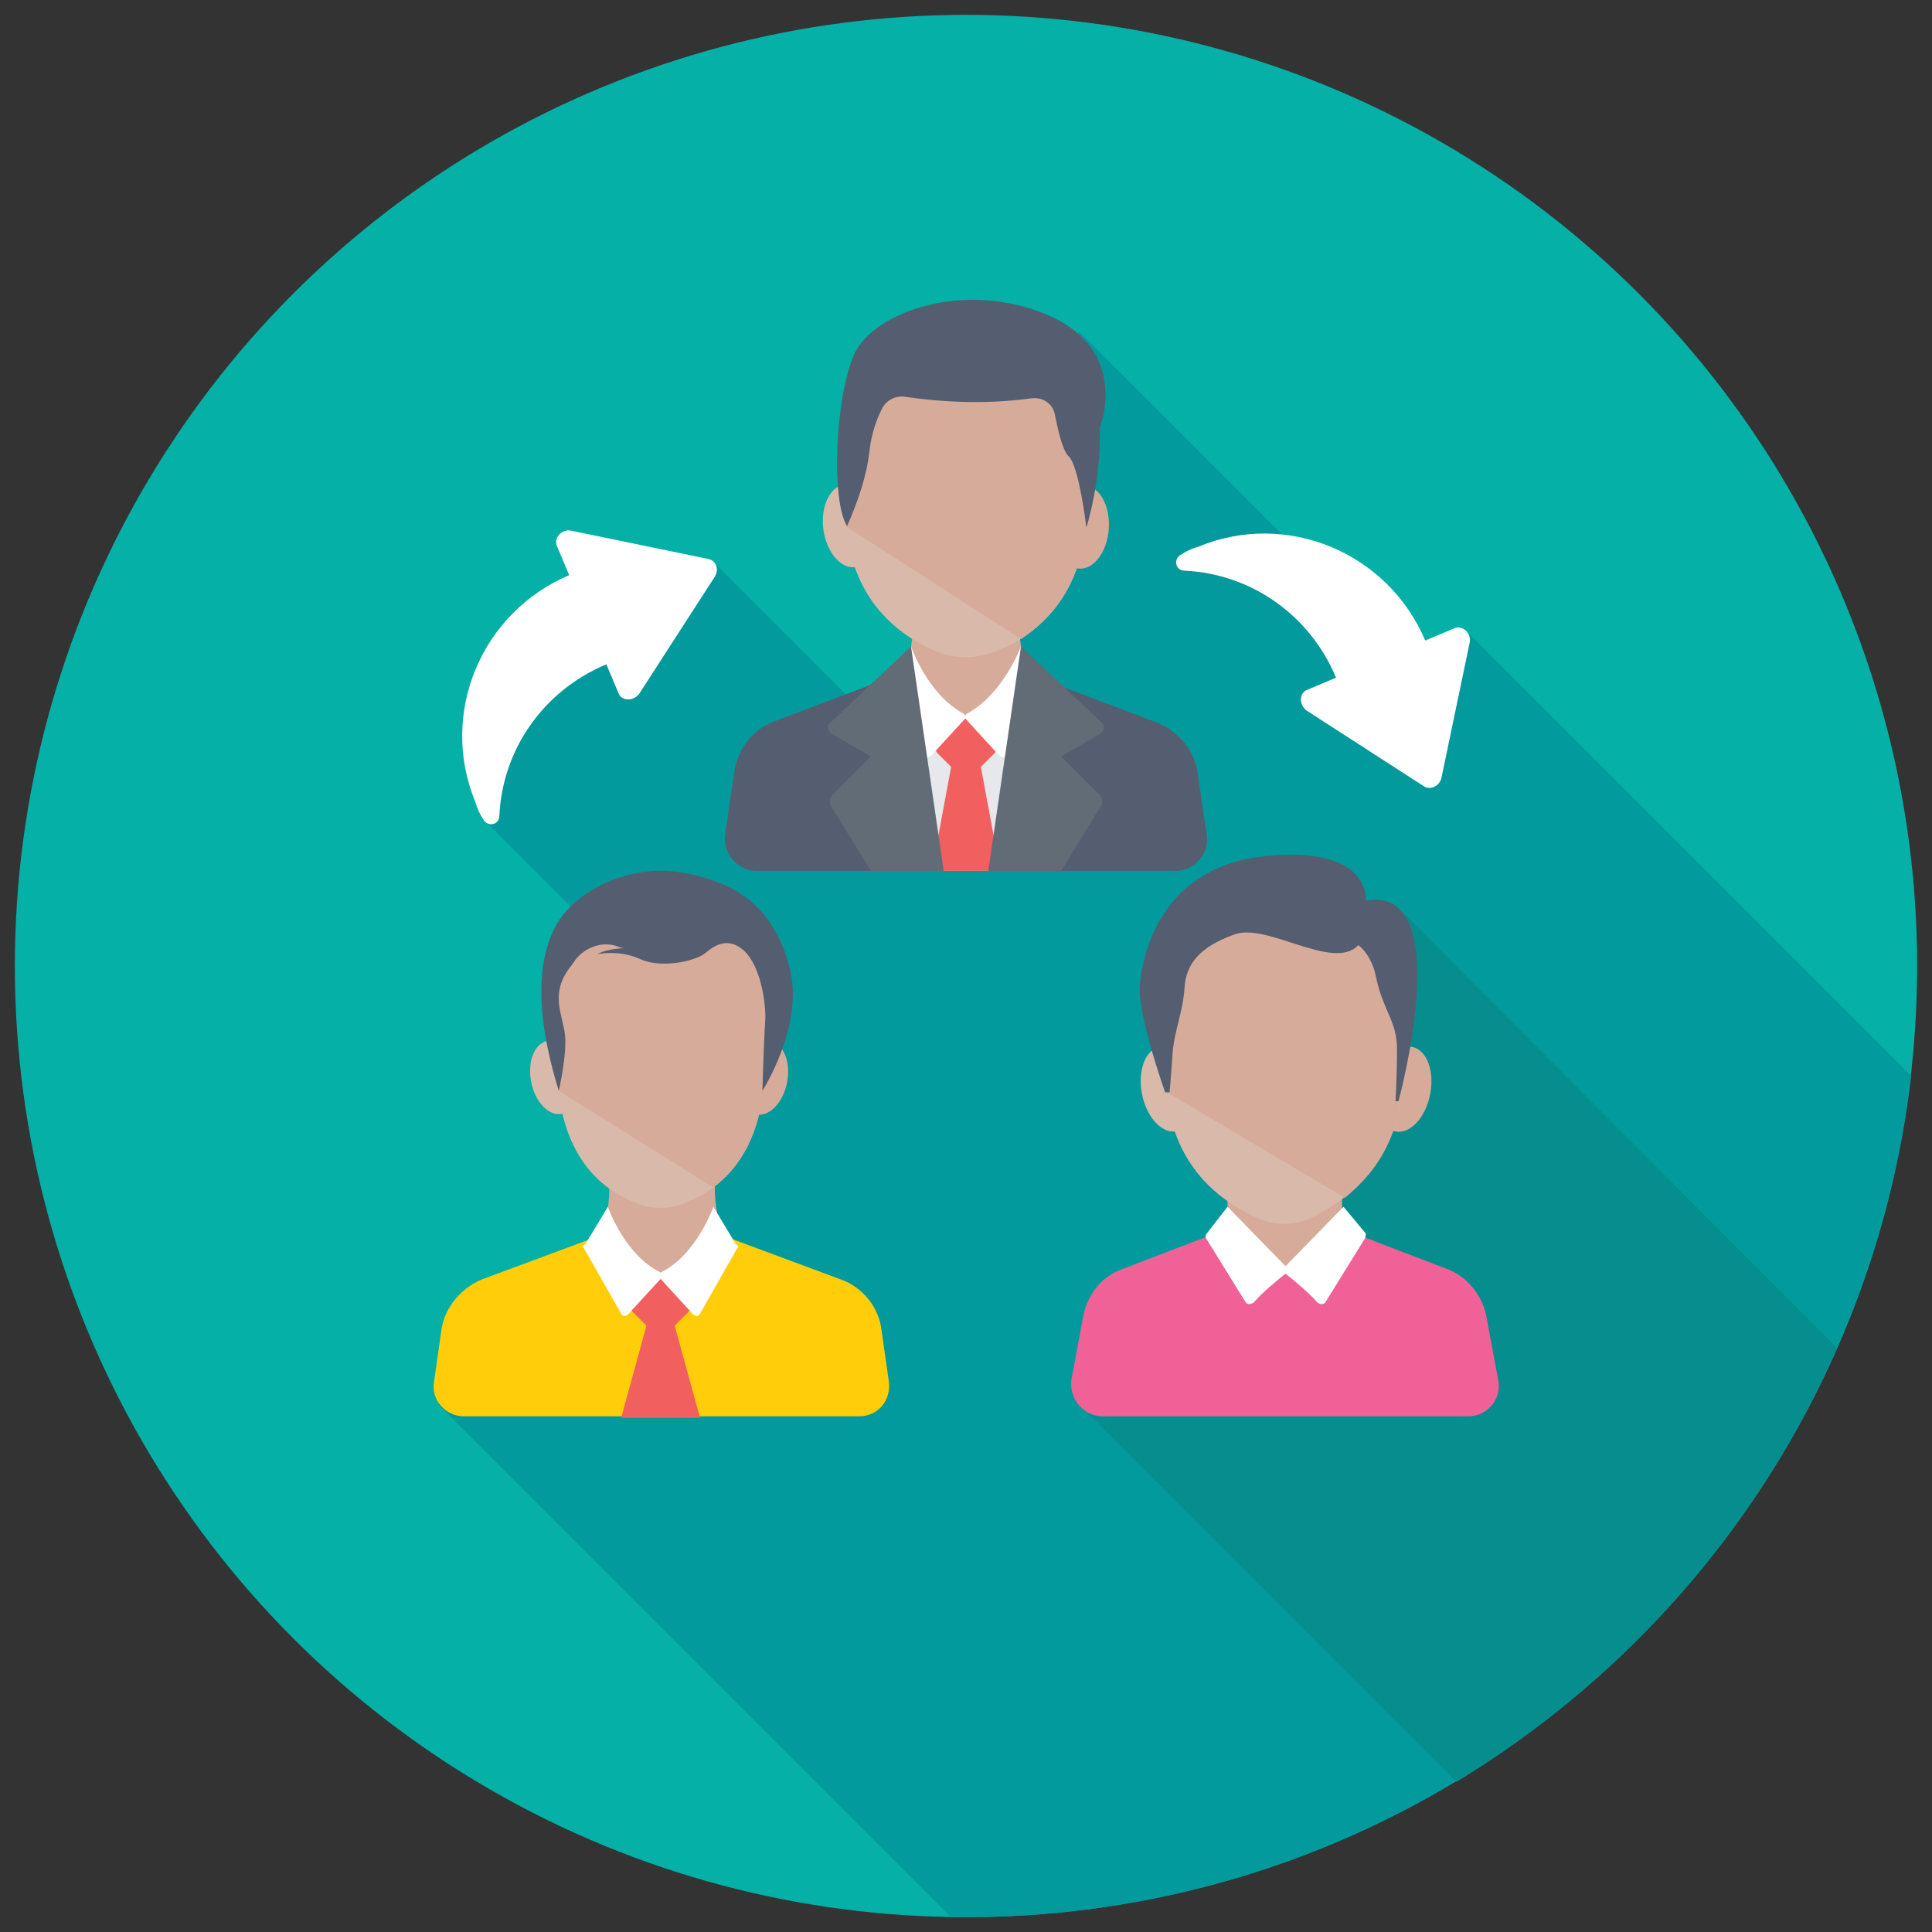 <?xml version="1.0" ?><svg id="Layer_1" style="enable-background:new 0 0 130 130;" version="1.1" viewBox="0 0 130 130" xml:space="preserve" xmlns="http://www.w3.org/2000/svg" xmlns:xlink="http://www.w3.org/1999/xlink"><rect x="0" y="0" width="130" height="130" fill="#333333" stroke="none"/><style type="text/css">
	.st0{fill:#C6DFDC;}
	.st1{fill:#95CECD;}
	.st2{fill:#545E70;}
	.st3{fill:#49C7EF;}
	.st4{fill:#17B6EA;}
	.st5{fill:#FFFFFF;}
	.st6{fill:#E6E8EB;}
	.st7{fill:#F15F5E;}
	.st8{fill:#D9B9A9;}
	.st9{fill:#D6AB9A;}
	.st10{fill:#53B95A;}
	.st11{fill:#3D9C46;}
	.st12{fill:#F06197;}
	.st13{fill:#E2247E;}
	.st14{fill:#FFCD0A;}
	.st15{fill:#F6AF1A;}
	.st16{fill:#0795CE;}
	.st17{fill:#42A3DB;}
	.st18{fill:#347CBE;}
	.st19{fill:#2972A9;}
	.st20{fill:#EBD3B1;}
	.st21{fill:#DCC08E;}
	.st22{fill:#CFD5DF;}
	.st23{fill:#E4C1B1;}
	.st24{fill:#6B5969;}
	.st25{fill:#7D6C7C;}
	.st26{fill:#5B4B57;}
	.st27{fill:#F04D45;}
	.st28{fill:#CD2F30;}
	.st29{fill:#626C77;}
	.st30{fill:#454E5C;}
	.st31{fill:#BED530;}
	.st32{fill:#ACC437;}
	.st33{fill:#8663A7;}
	.st34{fill:#9377B6;}
	.st35{fill:#85BDBA;}
	.st36{fill:#1F68B0;}
	.st37{fill:#2A519C;}
	.st38{fill:#A34A9B;}
	.st39{fill:#893886;}
	.st40{fill:#FCD65E;}
	.st41{fill:#F49C20;}
	.st42{fill:#EC7B24;}
	.st43{fill:#1C8141;}
	.st44{fill:#ACB2B9;}
	.st45{fill:#EE3E88;}
	.st46{fill:#C91979;}
	.st47{fill:#7B2E7A;}
	.st48{fill:#D7E14A;}
	.st49{fill:#A4B83A;}
	.st50{fill:#05B0A6;}
	.st51{fill:#34BDB3;}
	.st52{fill:#029A9C;}
	.st53{fill:#068E8E;}
	.st54{fill:#226AB3;}
	.st55{fill:#545B86;}
	.st56{fill:#4D4D79;}
	.st57{fill:#D28F29;}
	.st58{fill:#F6E7C6;}
	.st59{fill:#2F81C4;}
</style><g><g><g><circle class="st50" cx="65" cy="65" r="64"/></g></g><g><g><path class="st52" d="M128.6,72.4L98.4,42.2l-3.2,2.7L72.6,22.3L64.8,48l-4,2.6L48.1,37.9c-9.8,1.4-15.4,6.8-15.5,17.3L48.4,71     l-12,22.6l-6.9,0.9L64,129c0.3,0,0.7,0,1,0C97.9,129,124.9,104.2,128.6,72.4z"/></g></g><g><g><g><path class="st53" d="M123.6,90.7L94.5,61.5l-7.5,8.8L84.4,89l-11.5,5.8l25.1,25.1C109.2,113.1,118.3,102.9,123.6,90.7z"/></g></g></g><g><g><g><g><g><g><g><g><g><g><path class="st14" d="M57.8,95.3H31.2c-1.2,0-2.2-1.1-2-2.3l0.5-3.5c0.2-1.5,1.3-2.8,2.7-3.4l7.8-2.9l0.6,2.7h7.4             l0.6-2.7l7.8,2.9c1.4,0.5,2.5,1.8,2.7,3.3l0.5,3.5C60,94.2,59.1,95.3,57.8,95.3z"/></g></g></g></g><g><g><g><path class="st9" d="M48.1,79.9v-1.4h-7.1v1.4c0,1.2-0.2,2.3-0.7,3.4c0.4,0.7,0.8,1.4,1.3,2.1c0.1,0.2,0.2,0.3,0.3,0.5            h5.2c0.5-0.8,0.9-1.6,1.4-2.4c0.1-0.1,0.1-0.2,0.2-0.3C48.3,82.2,48.1,81.1,48.1,79.9z"/></g></g></g><g><g><g><g><path class="st7" d="M43.5,89.2l-1.7,6.2h5.3l-1.7-6.2l0.9-0.9c0.2-0.2,0.2-0.4,0-0.6l-1.6-1.6c-0.2-0.2-0.4-0.2-0.6,0             l-1.5,1.6c-0.2,0.2-0.2,0.4,0,0.6L43.5,89.2z"/></g></g></g></g><g><g><g><g><path class="st5" d="M49.6,84l-2.5,4.4c-0.1,0.2-0.3,0.2-0.5,0l-2.2-2.4c-0.1-0.1-0.1-0.3,0.1-0.4             c2.4-1.2,3.5-4.4,3.5-4.4l1.5,2.5C49.7,83.8,49.7,83.9,49.6,84z"/></g></g></g><g><g><g><path class="st5" d="M39.3,84l2.5,4.4c0.1,0.2,0.3,0.2,0.5,0l2.2-2.4c0.1-0.1,0.1-0.3-0.1-0.4c-2.4-1.2-3.5-4.4-3.5-4.4             l-1.5,2.5C39.2,83.8,39.2,83.9,39.3,84z"/></g></g></g></g></g></g></g><g><g><g><g><g><ellipse class="st8" cx="37.3" cy="72.5" rx="1.6" ry="2.5" transform="matrix(0.981 -0.194 0.194 0.981 -13.346 8.608)"/></g></g><g><g><ellipse class="st9" cx="51.4" cy="72.5" rx="2.5" ry="1.6" transform="matrix(0.194 -0.981 0.981 0.194 -29.705 108.891)"/></g></g></g></g><g><g><path class="st8" d="M51.4,72.4c-0.2,5.6-3.2,7.7-5.2,8.5c-1.1,0.5-2.4,0.5-3.5,0c-2.1-0.8-5.2-3.1-5.2-9.2         c0-0.7,0-1.3,0.1-1.9c-0.1-0.2-0.2-0.5-0.2-0.7c-0.5-1.4-0.5-3.3,0.4-4.6c1.4-2.1,3.8-3.5,6.4-3.3c2.3,0.2,4.6,0.6,6.3,2.2         c0.9,0.8,1.6,2,1.7,3.2c0.1,1.1,0.2,2.1,0.3,3.2C52.6,70.8,52.1,71.7,51.4,72.4z"/></g></g><g><g><path class="st9" d="M37.6,73.4L48,79.9c1.6-1.2,3.3-3.5,3.4-7.5c0.7-0.6,1.2-1.6,1.2-2.6c-0.1-1.1-0.1-2.1-0.3-3.2         c-0.2-1.2-0.8-2.4-1.7-3.2c-1.7-1.5-4.1-2-6.3-2.2c-2.6-0.2-5,1.3-6.4,3.3c-0.9,1.3-0.9,3.1-0.4,4.6c0.1,0.2,0.2,0.5,0.2,0.7         c-0.1,0.6-0.1,1.3-0.1,1.9C37.5,72.3,37.5,72.9,37.6,73.4z"/></g></g><g><g><g><path class="st2" d="M37.6,73.4c0,0,0.6-2.6,0.4-3.9c-0.2-1.3-0.9-2.6,0.2-4.2c0.2-0.3,0.4-0.5,0.5-0.7          c0.7-0.9,1.9-1.3,2.9-0.9c0.2,0.1,0.4,0.1,0.5,0.1c0,0-1.2,0-1.9,0.4c0,0,1.4-0.3,2.8,0.3c1.4,0.7,3.8,0.2,4.5-0.4          c0.6-0.5,1.5-1.1,2.6-0.1c1,1,1.4,3.1,1.4,4.5c-0.1,1.4-0.2,4.9-0.2,4.9s2.7-4.2,1.9-8c-1.1-4.6-3.9-6.1-7.4-6.7          c-3.6-0.6-7.5,1.4-8.6,4C36.3,64.6,35.9,67.9,37.6,73.4z"/></g></g></g></g></g></g></g><g><g><g><g><path class="st12" d="M98.8,95.3H74.2c-1.3,0-2.3-1.2-2.1-2.5l0.8-4.3c0.3-1.4,1.2-2.6,2.6-3.1l7.3-2.8h7.3l7.3,2.8       c1.3,0.5,2.3,1.7,2.6,3.1l0.8,4.3C101.1,94.1,100.1,95.3,98.8,95.3z"/></g></g></g><g><g><g><g><path class="st9" d="M90.5,83.4v-1.2c-0.1-0.3-0.2-0.7-0.2-1v-4.7h-7.7v4.7c0,0.5-0.1,1-0.3,1.4v0.8c0,1.1,0.9,1.9,1.9,1.9        h4.3C89.6,85.4,90.5,84.5,90.5,83.4z"/></g></g></g><g><g><g><g><g><ellipse class="st8" cx="78.6" cy="73.3" rx="1.8" ry="2.9" transform="matrix(0.981 -0.194 0.194 0.981 -12.719 16.614)"/></g></g><g><g><ellipse class="st9" cx="94.5" cy="73.3" rx="2.9" ry="1.8" transform="matrix(0.194 -0.981 0.981 0.194 4.225 151.776)"/></g></g></g></g><g><g><g><path class="st8" d="M94.4,72c0,6.2-3.7,8.7-6.1,9.9c-1.2,0.6-2.6,0.6-3.8,0c-2.4-1.1-6.1-3.6-6.1-9.9c0-0.5,0-1,0.1-1.4         c0-0.1,0-0.1,0-0.2c-0.1-0.6-0.2-1.3-0.3-1.9c0.1-3.5,1.5-6.1,4.8-7.2c2.3-0.8,4.8-0.3,7,0.6c1.2,0.5,2.1,1.4,2.8,2.4         c0.7,0.9,1.1,2.2,1,3.3C94.1,69,94.4,70.5,94.4,72z"/></g></g></g><g><g><path class="st9" d="M94.4,72c0-1.5-0.3-3-0.7-4.3c0-1.1-0.4-2.4-1-3.3c-0.7-1-1.7-1.9-2.8-2.4c-2.1-1-4.7-1.5-7-0.6        c-2.7,0.9-4.1,2.9-4.6,5.6l0.3,0.6l0.1,6l11.8,7C92.4,79,94.4,76.5,94.4,72z"/></g></g><g><g><path class="st2" d="M78.4,73.5l0.3,0c0,0,0.1-1.1,0.2-2.6c0.1-1.5,0.7-2.8,0.8-4.4c0.1-1.7,1.1-2.8,3.3-3.6        c2.2-0.9,6.7,2.5,8.4,0.7c0,0,0.9,0.6,1.2,2.2c0.5,2.3,1.4,2.9,1.4,4.8c0,1.9-0.1,3.5-0.1,3.5l0.2,0c0,0,4-14.6-2.2-13.5        c0,0,0.4-3.7-6.7-3c-7.1,0.7-8.3,6.6-8.5,8.6S78.4,73.5,78.4,73.5z"/></g></g></g><g><g><g><g><path class="st5" d="M91.8,83.4l-2.6,4.2c-0.1,0.2-0.4,0.2-0.6,0c-0.5-0.6-1.6-1.5-2.1-1.9c-0.2-0.1-0.2-0.4,0-0.5l3.9-4         l1.5,1.8C91.9,83.1,91.9,83.3,91.8,83.4z"/></g></g></g><g><g><g><path class="st5" d="M81.2,83.4l2.6,4.2c0.1,0.2,0.4,0.2,0.6,0c0.5-0.6,1.6-1.5,2.1-1.9c0.2-0.1,0.2-0.4,0-0.5l-3.9-4         L81.2,83C81.1,83.1,81.1,83.3,81.2,83.4z"/></g></g></g></g></g></g><g><g><g><g><ellipse class="st8" cx="57.2" cy="35.4" rx="1.8" ry="2.8" transform="matrix(0.991 -0.132 0.132 0.991 -4.171 7.855)"/></g></g></g><g><g><g><g><g><path class="st9" d="M70.7,58.6c0.4-2.7,0.7-6,0.7-9.8l-0.6-0.7c-1.4-1.6-2.2-3.8-2.2-5.9v-1.4h-7.2v1.4         c0,2.2-0.8,4.3-2.2,5.9l-0.6,0.7c0,3.8,0.3,7.1,0.7,9.8H70.7z"/></g></g></g><g><g><g><rect class="st6" height="10.4" width="9" x="60.5" y="48.2"/></g></g></g><g><g><g><g><path class="st7" d="M64,51.6l-1.3,7h4.6l-1.3-7l0.9-0.9c0.2-0.2,0.2-0.4,0-0.6l-1.6-1.6c-0.2-0.2-0.4-0.2-0.6,0l-1.6,1.6          c-0.2,0.2-0.2,0.4,0,0.6L64,51.6z"/></g></g></g></g><g><g><g><g><path class="st5" d="M70.2,46.3l-2.5,4.5c-0.1,0.2-0.3,0.2-0.5,0L65,48.4c-0.1-0.1-0.1-0.3,0.1-0.4c2.4-1.3,3.6-4.5,3.6-4.5          l1.5,2.5C70.3,46.1,70.3,46.2,70.2,46.3z"/></g></g></g><g><g><g><path class="st5" d="M59.7,46.3l2.5,4.5c0.1,0.2,0.3,0.2,0.5,0l2.2-2.4c0.1-0.1,0.1-0.3-0.1-0.4c-2.4-1.3-3.5-4.5-3.5-4.5          L59.7,46C59.6,46.1,59.6,46.2,59.7,46.3z"/></g></g></g></g><g><g><g><g><path class="st2" d="M79.1,58.6H66.6l3-13.1l8.2,3.1c1.5,0.6,2.6,1.9,2.8,3.5l0.6,4.1C81.4,57.4,80.4,58.6,79.1,58.6z"/></g></g></g><g><g><g><path class="st29" d="M71.4,58.6l2.7-4.4c0.1-0.2,0.1-0.5-0.1-0.7l-2.6-2.6l2.6-1.5c0.3-0.2,0.4-0.6,0.1-0.8l-5.4-5.1          l-2.2,15.1H71.4z"/></g></g></g></g><g><g><g><g><path class="st2" d="M63.4,58.6H50.9c-1.3,0-2.3-1.2-2.1-2.5l0.6-4.1c0.2-1.6,1.3-3,2.8-3.5l8.2-3.1L63.4,58.6z"/></g></g></g><g><g><g><path class="st29" d="M56,49.4l2.6,1.5l-2.6,2.6c-0.2,0.2-0.2,0.4-0.1,0.7l2.7,4.4h4.9l-2.2-15.1l-5.4,5.1          C55.6,48.8,55.7,49.2,56,49.4z"/></g></g></g></g></g><g><g><g><g><g><path class="st8" d="M73.1,34.2c0,5.9-3.4,8.5-5.8,9.5c-1.5,0.7-3.2,0.7-4.6,0c-2.4-1.1-5.8-3.6-5.8-9.5          c0-9.9,3.6-9.9,8.1-9.2C69.4,25.7,73.1,24.9,73.1,34.2z"/></g></g></g></g><g><g><path class="st9" d="M65,25c-4.5-0.7-8.1-0.7-8.1,9.2c0,0.4,0,0.8,0,1.2l0,0L68.7,43c2.1-1.4,4.4-4,4.4-8.8        C73.1,24.9,69.4,25.7,65,25z"/></g></g><g><g><g><g><ellipse class="st9" cx="72.8" cy="35.4" rx="2.8" ry="1.8" transform="matrix(7.323211e-002 -0.997 0.997 7.323211e-002 32.187 105.46)"/></g></g></g></g><g><g><g><path class="st2" d="M57,35.4c0.7-1.6,1.3-3.3,1.5-5c0,0,0.1-1.5,0.9-3c0.3-0.5,0.9-0.8,1.5-0.7c2.8,0.4,5.6,0.5,8.5,0.1         c0.8-0.1,1.5,0.4,1.6,1.2c0.2,1,0.5,2.3,0.9,2.7c0.7,0.6,1.2,4.8,1.2,4.8s1-3.1,0.9-6.7c0,0,2.1-5.2-3.5-7.6         c-5.6-2.4-11.7-0.2-13,2.6S55.9,33.7,57,35.4z"/></g></g></g></g></g></g><g><g><g><g><g><path class="st5" d="M48.1,38.8L43,46.7c-0.4,0.5-1.2,0.5-1.4-0.1l-0.8-1.9c-4.3,1.8-7,5.8-7.2,10.2c0,0.6-0.8,0.8-1.1,0.2        c-0.2-0.3-0.4-0.7-0.5-1.1c-2.5-6,0.4-12.8,6.3-15.3l-0.8-1.9c-0.3-0.6,0.3-1.2,0.9-1.1l9.2,1.9        C48.2,37.7,48.4,38.3,48.1,38.8z"/></g></g></g></g><g><g><g><g><path class="st5" d="M95.8,52.9l-7.9-5.1c-0.5-0.4-0.5-1.2,0.1-1.4l1.9-0.8c-1.8-4.3-5.8-7-10.2-7.2c-0.6,0-0.8-0.8-0.2-1.1        c0.3-0.2,0.7-0.4,1.1-0.5c6-2.5,12.8,0.4,15.3,6.3l1.9-0.8c0.6-0.3,1.2,0.3,1.1,0.9L97,52.3C96.9,52.9,96.2,53.2,95.8,52.9z"/></g></g></g></g></g></g></svg>